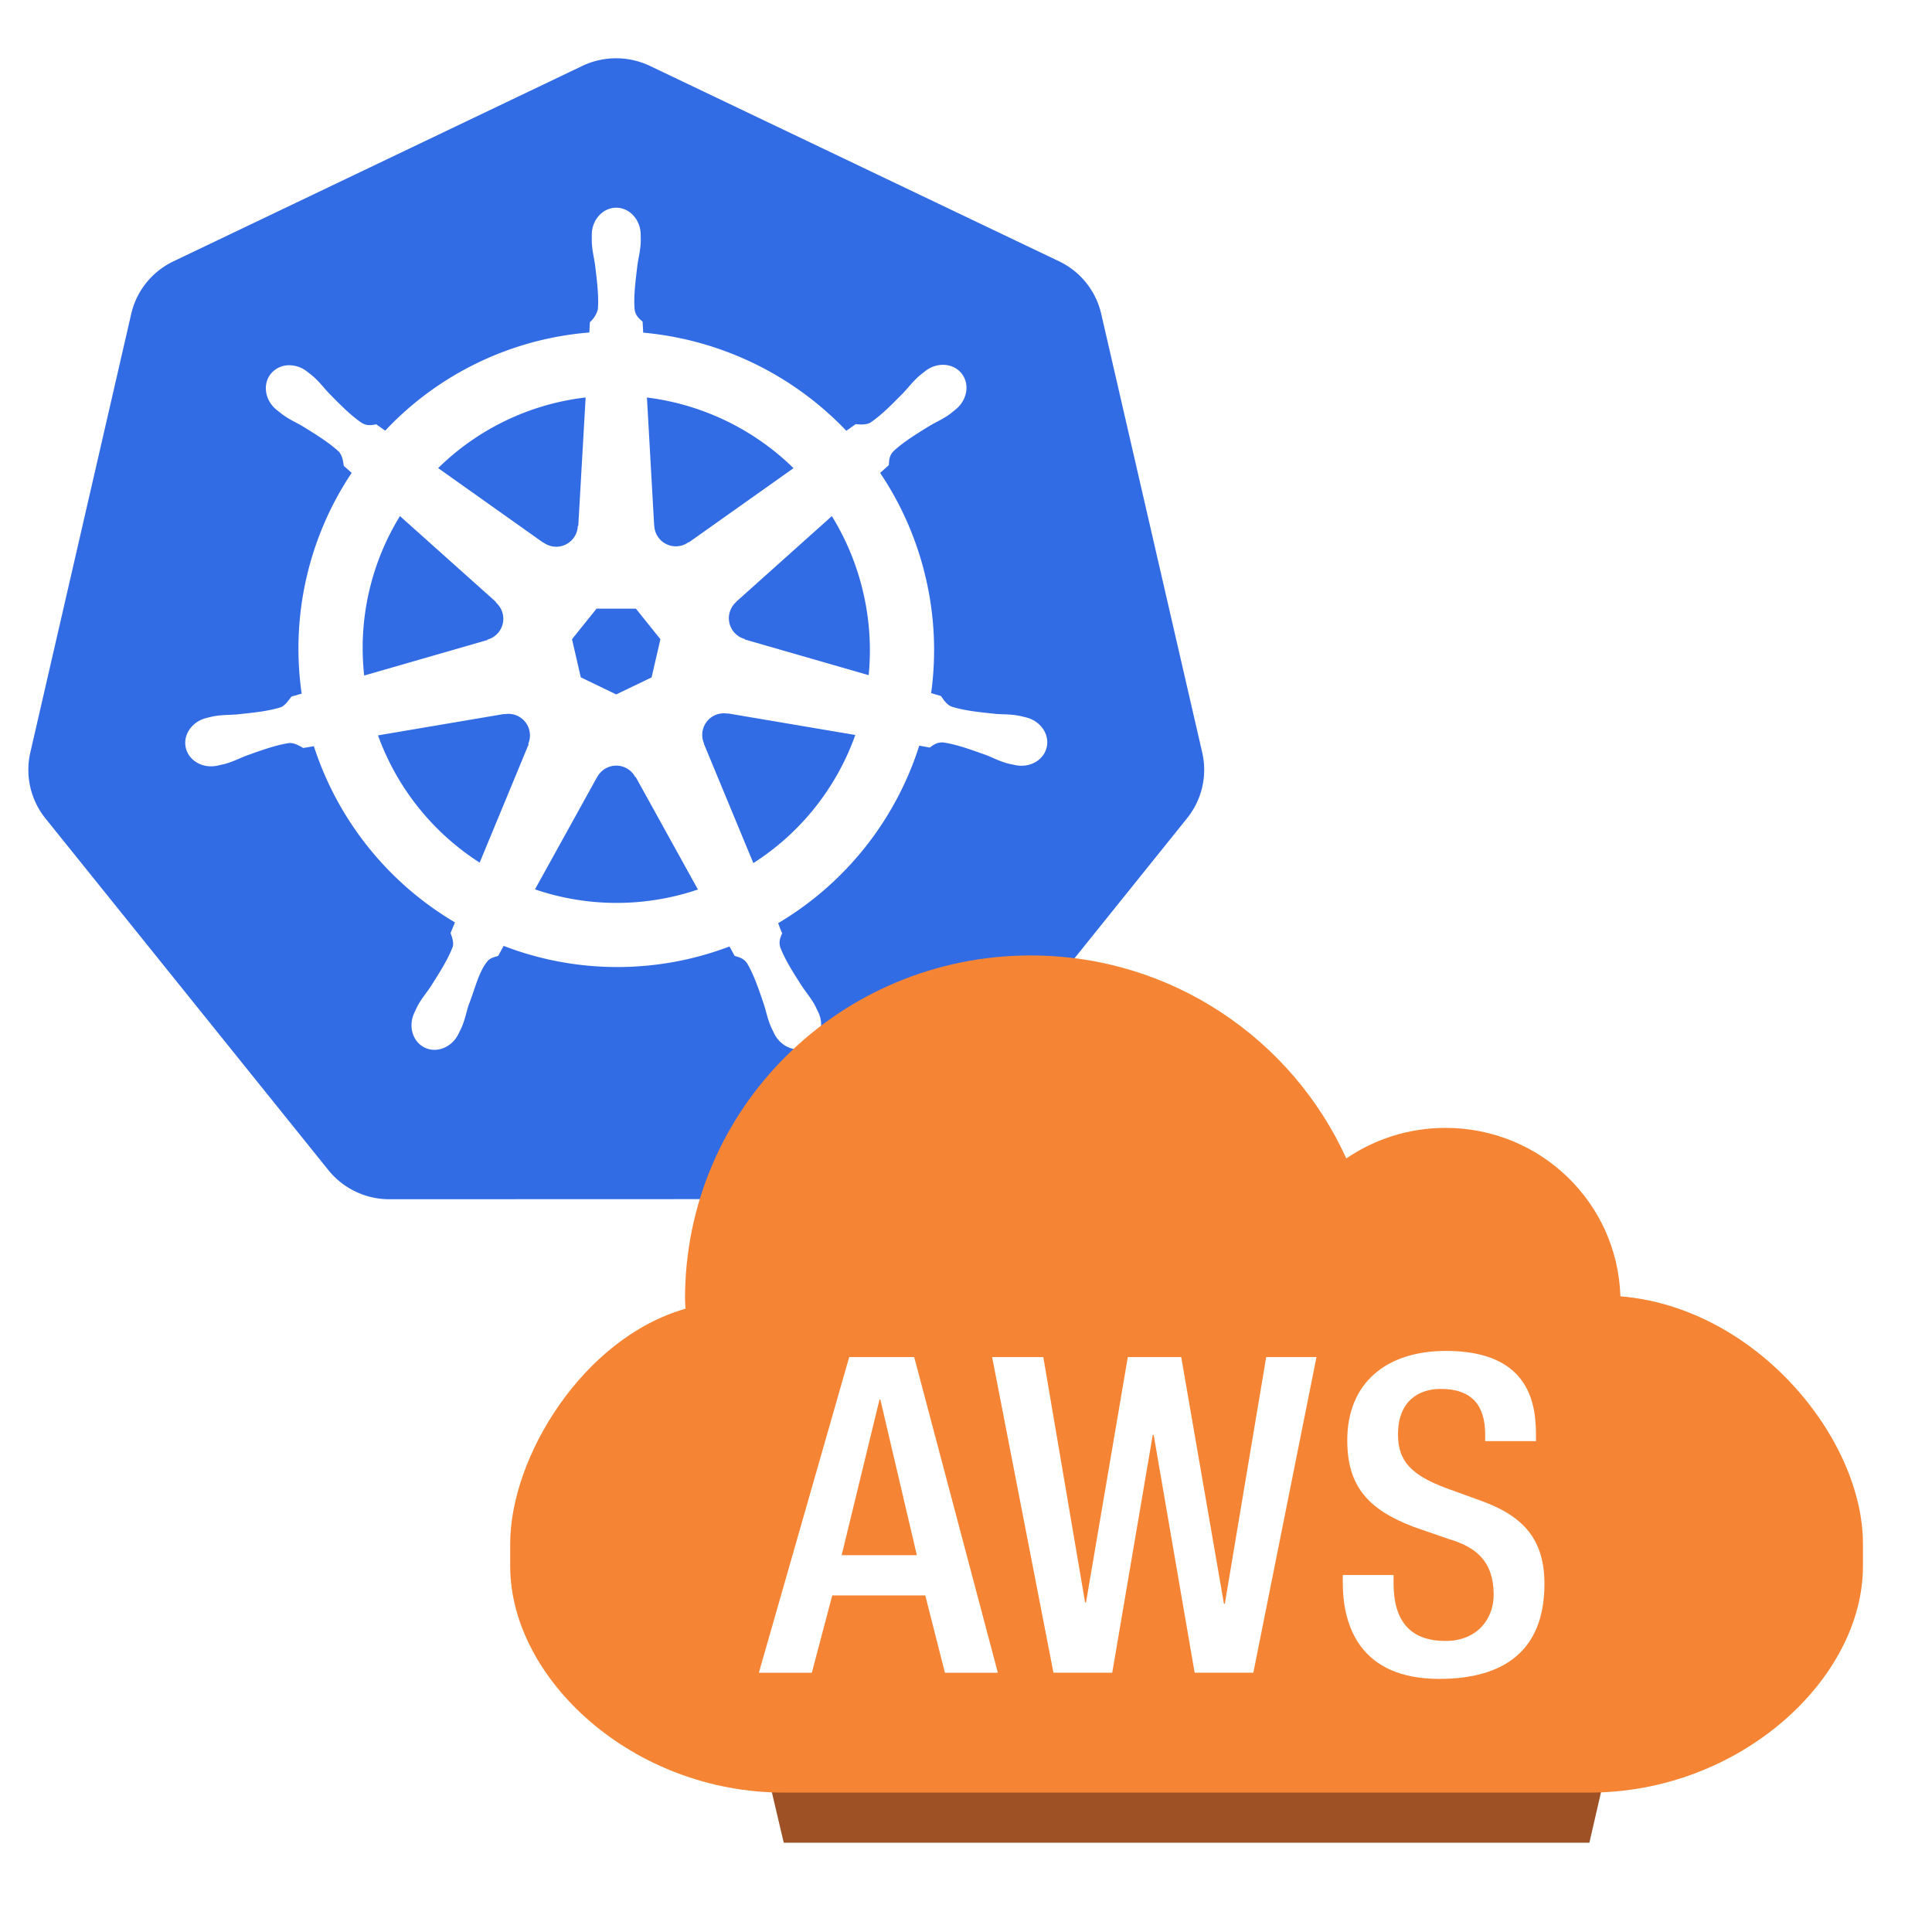 <svg xmlns="http://www.w3.org/2000/svg" xmlns:xlink="http://www.w3.org/1999/xlink" version="1.1" width="1000" height="1000" viewBox="0 0 1000 1000" xml:space="preserve">
<desc>Created with Fabric.js 3.5.0</desc>
<defs>
</defs>
<rect x="0" y="0" width="100%" height="100%" fill="#ffffff"/>
<g transform="matrix(25.359 0 0 25.359 318.974 325.447)" id="557252">
<path style="stroke: none; stroke-width: 1; stroke-dasharray: none; stroke-linecap: butt; stroke-dashoffset: 0; stroke-linejoin: miter; stroke-miterlimit: 4; is-custom-font: none; font-file-url: none; fill: rgb(50,108,229); fill-rule: nonzero; opacity: 1;" vector-effect="non-scaling-stroke" transform=" translate(-12, -12)" d="M 10.204 14.35 l 0.007 0.01 l -0.999 2.413 a 5.171 5.171 0 0 1 -2.075 -2.597 l 2.578 -0.437 l 0.004 0.005 a 0.44 0.44 0 0 1 0.484 0.606 z m -0.833 -2.129 a 0.44 0.44 0 0 0 0.173 -0.756 l 0.002 -0.011 L 7.585 9.7 a 5.143 5.143 0 0 0 -0.73 3.255 l 2.514 -0.725 l 0.002 -0.009 z m 1.145 -1.98 a 0.44 0.44 0 0 0 0.699 -0.337 l 0.01 -0.005 l 0.15 -2.62 a 5.144 5.144 0 0 0 -3.01 1.442 l 2.147 1.523 l 0.004 -0.002 z m 0.76 2.75 l 0.723 0.349 l 0.722 -0.347 l 0.18 -0.78 l -0.5 -0.623 h -0.804 l -0.5 0.623 l 0.179 0.779 z m 1.5 -3.095 a 0.44 0.44 0 0 0 0.7 0.336 l 0.008 0.003 l 2.134 -1.513 a 5.188 5.188 0 0 0 -2.992 -1.442 l 0.148 2.615 l 0.002 0.001 z m 10.876 5.97 l -5.773 7.181 a 1.6 1.6 0 0 1 -1.248 0.594 l -9.261 0.003 a 1.6 1.6 0 0 1 -1.247 -0.596 l -5.776 -7.18 a 1.583 1.583 0 0 1 -0.307 -1.34 L 2.1 5.573 c 0.108 -0.47 0.425 -0.864 0.863 -1.073 L 11.305 0.513 a 1.606 1.606 0 0 1 1.385 0 l 8.345 3.985 c 0.438 0.209 0.755 0.604 0.863 1.073 l 2.062 8.955 c 0.108 0.47 -0.005 0.963 -0.308 1.34 z m -3.289 -2.057 c -0.042 -0.01 -0.103 -0.026 -0.145 -0.034 c -0.174 -0.033 -0.315 -0.025 -0.479 -0.038 c -0.35 -0.037 -0.638 -0.067 -0.895 -0.148 c -0.105 -0.04 -0.18 -0.165 -0.216 -0.216 l -0.201 -0.059 a 6.45 6.45 0 0 0 -0.105 -2.332 a 6.465 6.465 0 0 0 -0.936 -2.163 c 0.052 -0.047 0.15 -0.133 0.177 -0.159 c 0.008 -0.09 0.001 -0.183 0.094 -0.282 c 0.197 -0.185 0.444 -0.338 0.743 -0.522 c 0.142 -0.084 0.273 -0.137 0.415 -0.242 c 0.032 -0.024 0.076 -0.062 0.11 -0.089 c 0.24 -0.191 0.295 -0.52 0.123 -0.736 c -0.172 -0.216 -0.506 -0.236 -0.745 -0.045 c -0.034 0.027 -0.08 0.062 -0.111 0.088 c -0.134 0.116 -0.217 0.23 -0.33 0.35 c -0.246 0.25 -0.45 0.458 -0.673 0.609 c -0.097 0.056 -0.239 0.037 -0.303 0.033 l -0.19 0.135 a 6.545 6.545 0 0 0 -4.146 -2.003 l -0.012 -0.223 c -0.065 -0.062 -0.143 -0.115 -0.163 -0.25 c -0.022 -0.268 0.015 -0.557 0.057 -0.905 c 0.023 -0.163 0.061 -0.298 0.068 -0.475 c 0.001 -0.04 -0.001 -0.099 -0.001 -0.142 c 0 -0.306 -0.224 -0.555 -0.5 -0.555 c -0.275 0 -0.499 0.249 -0.499 0.555 l 0.001 0.014 c 0 0.041 -0.002 0.092 0 0.128 c 0.006 0.177 0.044 0.312 0.067 0.475 c 0.042 0.348 0.078 0.637 0.056 0.906 a 0.545 0.545 0 0 1 -0.162 0.258 l -0.012 0.211 a 6.424 6.424 0 0 0 -4.166 2.003 a 8.373 8.373 0 0 1 -0.18 -0.128 c -0.09 0.012 -0.18 0.04 -0.297 -0.029 c -0.223 -0.15 -0.427 -0.358 -0.673 -0.608 c -0.113 -0.12 -0.195 -0.234 -0.329 -0.349 c -0.03 -0.026 -0.077 -0.062 -0.111 -0.088 a 0.594 0.594 0 0 0 -0.348 -0.132 a 0.481 0.481 0 0 0 -0.398 0.176 c -0.172 0.216 -0.117 0.546 0.123 0.737 l 0.007 0.005 l 0.104 0.083 c 0.142 0.105 0.272 0.159 0.414 0.242 c 0.299 0.185 0.546 0.338 0.743 0.522 c 0.076 0.082 0.09 0.226 0.1 0.288 l 0.16 0.143 a 6.462 6.462 0 0 0 -1.02 4.506 l -0.208 0.06 c -0.055 0.072 -0.133 0.184 -0.215 0.217 c -0.257 0.081 -0.546 0.11 -0.895 0.147 c -0.164 0.014 -0.305 0.006 -0.48 0.039 c -0.037 0.007 -0.09 0.02 -0.133 0.03 l -0.004 0.002 l -0.007 0.002 c -0.295 0.071 -0.484 0.342 -0.423 0.608 c 0.061 0.267 0.349 0.429 0.645 0.365 l 0.007 -0.001 l 0.01 -0.003 l 0.129 -0.029 c 0.17 -0.046 0.294 -0.113 0.448 -0.172 c 0.33 -0.118 0.604 -0.217 0.87 -0.256 c 0.112 -0.009 0.23 0.069 0.288 0.101 l 0.217 -0.037 a 6.5 6.5 0 0 0 2.88 3.596 l -0.09 0.218 c 0.033 0.084 0.069 0.199 0.044 0.282 c -0.097 0.252 -0.263 0.517 -0.452 0.813 c -0.091 0.136 -0.185 0.242 -0.268 0.399 c -0.02 0.037 -0.045 0.095 -0.064 0.134 c -0.128 0.275 -0.034 0.591 0.213 0.71 c 0.248 0.12 0.556 -0.007 0.69 -0.282 v -0.002 c 0.02 -0.039 0.046 -0.09 0.062 -0.127 c 0.07 -0.162 0.094 -0.301 0.144 -0.458 c 0.132 -0.332 0.205 -0.68 0.387 -0.897 c 0.05 -0.06 0.13 -0.082 0.215 -0.105 l 0.113 -0.205 a 6.453 6.453 0 0 0 4.609 0.012 l 0.106 0.192 c 0.086 0.028 0.18 0.042 0.256 0.155 c 0.136 0.232 0.229 0.507 0.342 0.84 c 0.05 0.156 0.074 0.295 0.145 0.457 c 0.016 0.037 0.043 0.09 0.062 0.129 c 0.133 0.276 0.442 0.402 0.69 0.282 c 0.247 -0.118 0.341 -0.435 0.213 -0.71 c -0.02 -0.039 -0.045 -0.096 -0.065 -0.134 c -0.083 -0.156 -0.177 -0.261 -0.268 -0.398 c -0.19 -0.296 -0.346 -0.541 -0.443 -0.793 c -0.04 -0.13 0.007 -0.21 0.038 -0.294 c -0.018 -0.022 -0.059 -0.144 -0.083 -0.202 a 6.499 6.499 0 0 0 2.88 -3.622 c 0.064 0.01 0.176 0.03 0.213 0.038 c 0.075 -0.05 0.144 -0.114 0.28 -0.104 c 0.266 0.039 0.54 0.138 0.87 0.256 c 0.154 0.06 0.277 0.128 0.448 0.173 c 0.036 0.01 0.088 0.019 0.13 0.028 l 0.009 0.003 l 0.007 0.001 c 0.297 0.064 0.584 -0.098 0.645 -0.365 c 0.06 -0.266 -0.128 -0.537 -0.423 -0.608 z M 16.4 9.701 l -1.95 1.746 v 0.005 a 0.44 0.44 0 0 0 0.173 0.757 l 0.003 0.01 l 2.526 0.728 a 5.199 5.199 0 0 0 -0.108 -1.674 A 5.208 5.208 0 0 0 16.4 9.7 z m -4.013 5.325 a 0.437 0.437 0 0 0 -0.404 -0.232 a 0.44 0.44 0 0 0 -0.372 0.233 h -0.002 l -1.268 2.292 a 5.164 5.164 0 0 0 3.326 0.003 l -1.27 -2.296 h -0.01 z m 1.888 -1.293 a 0.44 0.44 0 0 0 -0.27 0.036 a 0.44 0.44 0 0 0 -0.214 0.572 l -0.003 0.004 l 1.01 2.438 a 5.15 5.15 0 0 0 2.081 -2.615 l -2.6 -0.44 l -0.004 0.005 z" stroke-linecap="round"/>
</g>
<g transform="matrix(9.933 0 0 9.933 614.165 724.165)" id="259666">
<g style="" vector-effect="non-scaling-stroke">
		<g transform="matrix(1 0 0 1 35.202 10.616)" id="Layer_1" clip-path="url(#CLIPPATH_9)">
<clipPath id="CLIPPATH_9">
</clipPath>
<path style="stroke: none; stroke-width: 1; stroke-dasharray: none; stroke-linecap: butt; stroke-dashoffset: 0; stroke-linejoin: miter; stroke-miterlimit: 4; is-custom-font: none; font-file-url: none; fill: rgb(157,81,37); fill-rule: nonzero; opacity: 1;" transform=" translate(-85.202, -60.616)" d="M 85.245 58.712 v 2.615 c 0 0.4 -0.029 0.799 -0.086 1.193 v -2.613 C 85.216 59.511 85.245 59.112 85.245 58.712" stroke-linecap="round"/>
</g>
		<g transform="matrix(1 0 0 1 34.986 11.957)" id="Layer_1" clip-path="url(#CLIPPATH_10)">
<clipPath id="CLIPPATH_10">
</clipPath>
<path style="stroke: none; stroke-width: 1; stroke-dasharray: none; stroke-linecap: butt; stroke-dashoffset: 0; stroke-linejoin: miter; stroke-miterlimit: 4; is-custom-font: none; font-file-url: none; fill: rgb(157,81,37); fill-rule: nonzero; opacity: 1;" transform=" translate(-84.986, -61.956)" d="M 85.159 59.907 v 2.613 c -0.074 0.5 -0.189 0.996 -0.346 1.486 v -2.613 C 84.97 60.901 85.085 60.407 85.159 59.907" stroke-linecap="round"/>
</g>
		<g transform="matrix(1 0 0 1 34.407 13.631)" id="Layer_1" clip-path="url(#CLIPPATH_11)">
<clipPath id="CLIPPATH_11">
</clipPath>
<path style="stroke: none; stroke-width: 1; stroke-dasharray: none; stroke-linecap: butt; stroke-dashoffset: 0; stroke-linejoin: miter; stroke-miterlimit: 4; is-custom-font: none; font-file-url: none; fill: rgb(157,81,37); fill-rule: nonzero; opacity: 1;" transform=" translate(-84.407, -63.631)" d="M 84.813 61.394 v 2.613 c -0.205 0.633 -0.477 1.258 -0.812 1.861 v -2.613 C 84.337 62.649 84.608 62.026 84.813 61.394" stroke-linecap="round"/>
</g>
		<g transform="matrix(1 0 0 1 27.495 18.186)" id="Layer_1" clip-path="url(#CLIPPATH_12)">
<clipPath id="CLIPPATH_12">
</clipPath>
<path style="stroke: none; stroke-width: 1; stroke-dasharray: none; stroke-linecap: butt; stroke-dashoffset: 0; stroke-linejoin: miter; stroke-miterlimit: 4; is-custom-font: none; font-file-url: none; fill: rgb(157,81,37); fill-rule: nonzero; opacity: 1;" transform=" translate(-77.495, -68.186)" d="M 84.001 63.255 v 2.613 c -2.23 4.035 -7.223 7.25 -13.012 7.25 v -2.613 C 76.778 70.505 81.771 67.288 84.001 63.255" stroke-linecap="round"/>
</g>
		<g transform="matrix(1 0 0 1 -0.013 21.564)" id="Layer_1">
<polygon style="stroke: none; stroke-width: 1; stroke-dasharray: none; stroke-linecap: butt; stroke-dashoffset: 0; stroke-linejoin: miter; stroke-miterlimit: 4; is-custom-font: none; font-file-url: none; fill: rgb(157,81,37); fill-rule: nonzero; opacity: 1;" points="21.709,-1.512 21.003,1.554 -20.977,1.554 -21.709,-1.554 "/>
</g>
		<g transform="matrix(1 0 0 1 -28.118 15.915)" id="Layer_1" clip-path="url(#CLIPPATH_13)">
<clipPath id="CLIPPATH_13">
</clipPath>
<path style="stroke: none; stroke-width: 1; stroke-dasharray: none; stroke-linecap: butt; stroke-dashoffset: 0; stroke-linejoin: miter; stroke-miterlimit: 4; is-custom-font: none; font-file-url: none; fill: rgb(157,81,37); fill-rule: nonzero; opacity: 1;" transform=" translate(-21.882, -65.915)" d="M 29.009 70.505 v 2.613 c -7.875 0 -14.254 -5.928 -14.254 -11.791 v -2.615 C 14.755 64.575 21.134 70.505 29.009 70.505" stroke-linecap="round"/>
</g>
		<g transform="matrix(1 0 0 1 0 -1.306)" id="Layer_1">
<path style="stroke: none; stroke-width: 1; stroke-dasharray: none; stroke-linecap: butt; stroke-dashoffset: 0; stroke-linejoin: miter; stroke-miterlimit: 4; is-custom-font: none; font-file-url: none; fill: rgb(245,133,53); fill-rule: nonzero; opacity: 1;" transform=" translate(-50, -48.694)" d="M 41.88 26.882 c 7.318 0 13.617 4.352 16.443 10.578 c 1.465 -0.998 3.246 -1.592 5.17 -1.592 c 4.945 0 8.963 3.896 9.113 8.775 c 7.113 0.594 12.639 7.439 12.639 12.885 v 1.184 c 0 5.863 -6.395 11.793 -14.256 11.793 h -41.98 c -7.875 0 -14.254 -5.93 -14.254 -11.793 v -1.184 c 0 -4.502 3.801 -10.717 9.137 -12.238 c -0.016 -0.174 -0.027 -0.35 -0.027 -0.525 C 23.864 34.886 31.929 26.882 41.88 26.882 z" stroke-linecap="round"/>
</g>
		<g transform="matrix(1 0 0 1 -16.061 6.035)" id="Layer_1">
<path style="stroke: none; stroke-width: 1; stroke-dasharray: none; stroke-linecap: butt; stroke-dashoffset: 0; stroke-linejoin: miter; stroke-miterlimit: 4; is-custom-font: none; font-file-url: none; fill: rgb(255,255,255); fill-rule: nonzero; opacity: 1;" transform=" translate(-33.938, -56.035)" d="M 32.419 47.812 l -4.707 16.447 h 2.76 l 1.064 -4.029 h 4.848 l 1.023 4.029 h 2.758 l -4.359 -16.447 H 32.419 z M 32.026 58.134 l 1.973 -8.111 h 0.043 l 1.902 8.111 H 32.026 z" stroke-linecap="round"/>
</g>
		<g transform="matrix(1 0 0 1 -1.681 6.035)" id="Layer_1">
<polygon style="stroke: none; stroke-width: 1; stroke-dasharray: none; stroke-linecap: butt; stroke-dashoffset: 0; stroke-linejoin: miter; stroke-miterlimit: 4; is-custom-font: none; font-file-url: none; fill: rgb(255,255,255); fill-rule: nonzero; opacity: 1;" points="3.675,4.628 3.628,4.628 1.403,-8.223 -1.381,-8.223 -3.558,4.559 -3.607,4.559 -5.784,-8.223 -8.451,-8.223 -5.255,8.223 -2.192,8.223 -0.081,-4.168 -0.032,-4.168 2.102,8.223 5.16,8.223 8.451,-8.223 5.83,-8.223 "/>
</g>
		<g transform="matrix(1 0 0 1 13.394 6.035)" id="Layer_1">
<path style="stroke: none; stroke-width: 1; stroke-dasharray: none; stroke-linecap: butt; stroke-dashoffset: 0; stroke-linejoin: miter; stroke-miterlimit: 4; is-custom-font: none; font-file-url: none; fill: rgb(255,255,255); fill-rule: nonzero; opacity: 1;" transform=" translate(-63.394, -56.035)" d="M 65.282 55.276 l -1.785 -0.648 c -1.762 -0.666 -2.48 -1.381 -2.48 -2.783 c 0 -1.754 1.09 -2.375 2.223 -2.375 c 1.646 0 2.32 0.875 2.32 2.375 v 0.346 h 2.646 v -0.373 c 0 -1.701 -0.441 -4.328 -4.684 -4.328 c -3.107 0 -5.148 1.66 -5.148 4.658 c 0 2.346 1.041 3.59 3.453 4.508 l 1.809 0.627 c 1.488 0.434 2.367 1.197 2.367 2.922 c 0 1.221 -0.838 2.398 -2.506 2.398 c -1.828 0 -2.711 -1.016 -2.711 -3.018 v -0.418 H 58.14 v 0.393 c 0 2.305 0.93 5.02 5.031 5.02 c 3.34 0 5.477 -1.449 5.477 -4.947 C 68.647 57.372 67.624 56.103 65.282 55.276 z" stroke-linecap="round"/>
</g>
</g>
</g>
</svg>